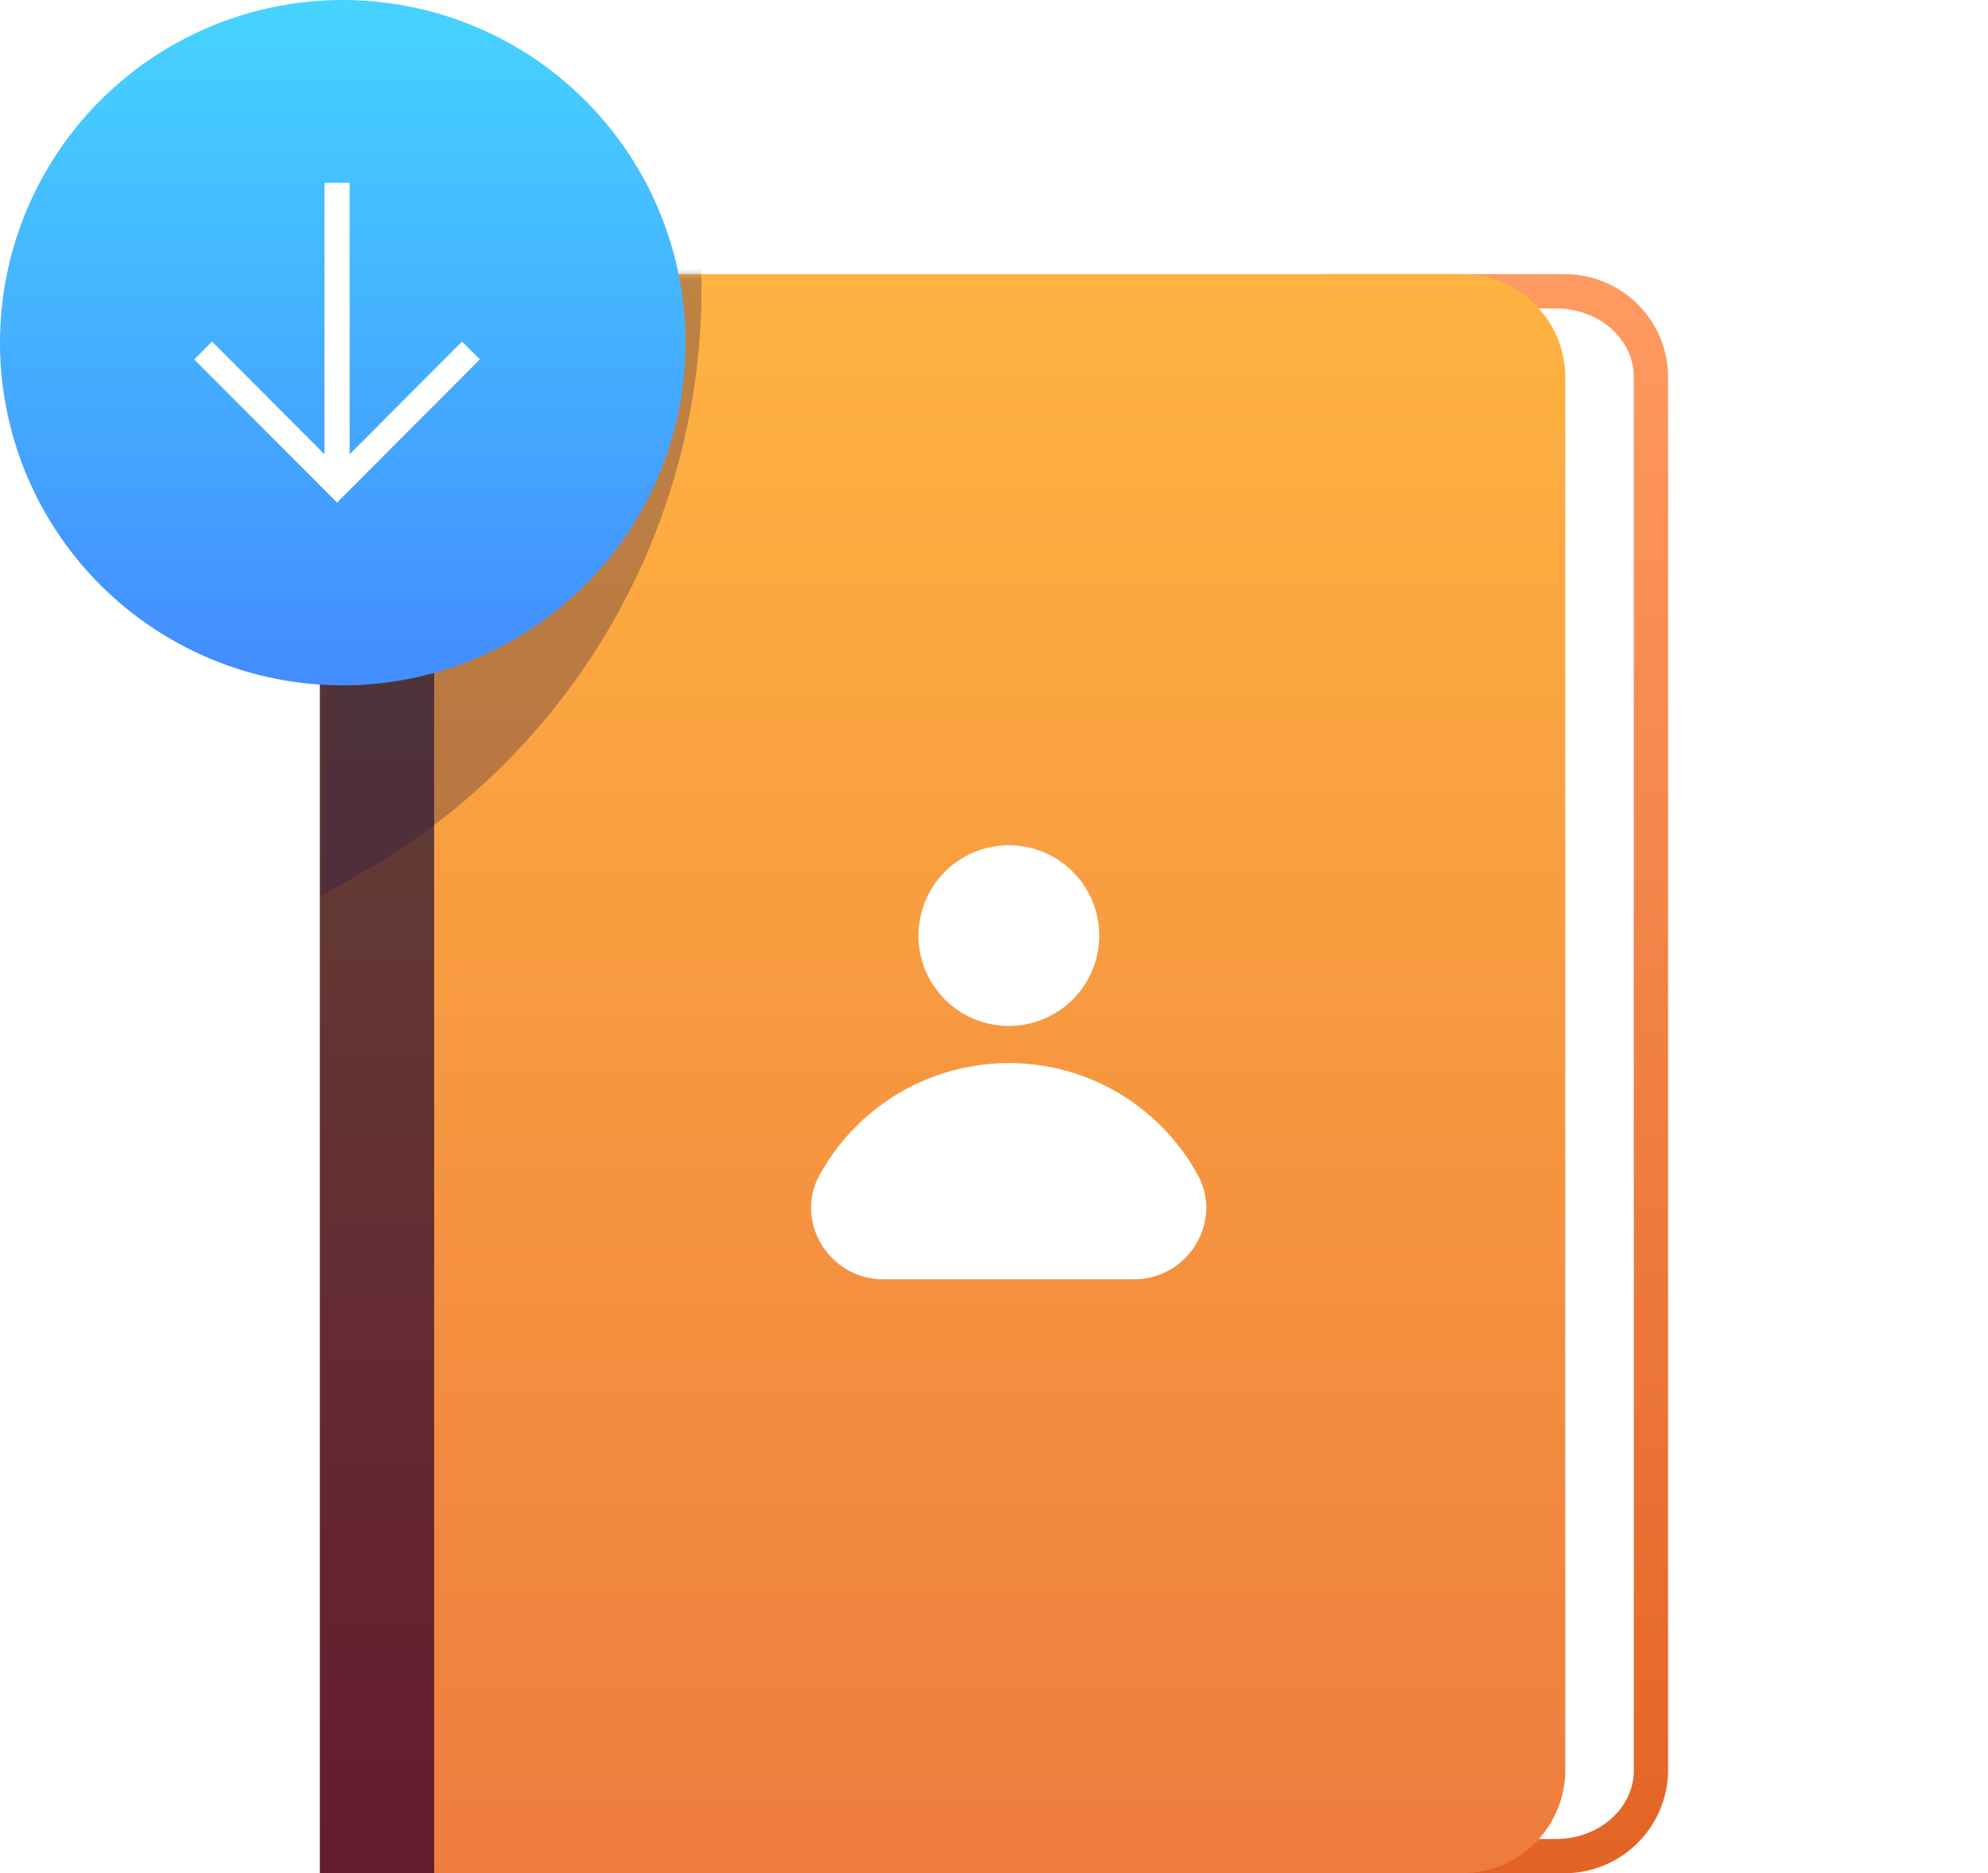 <svg xmlns="http://www.w3.org/2000/svg" width="174" height="164" fill="none" viewBox="0 0 174 164">
  <defs/>
  <g clip-path="url(#clip0)">
    <path fill="url(#paint0_linear)" d="M136.96 164H116V24h20.96a9.04 9.04 0 019.04 9.04v121.92a9.08 9.08 0 01-9.04 9.04z"/>
    <path fill="white" d="M143 155c0 3.31-3.05 6-6.81 6H113V27h23.19c3.76 0 6.81 2.69 6.81 6v122z"/>
    <path fill="url(#paint1_linear)" d="M127.96 164H28V24h99.96a9.04 9.04 0 019.04 9.04v121.92a9.04 9.04 0 01-9.04 9.04z"/>
    <path fill="white" d="M88.3 89.82a7.91 7.91 0 100-15.82 7.91 7.91 0 000 15.82zM77.3 112c-4.7 0-7.84-5.05-5.54-9.18a18.93 18.93 0 0116.53-9.75c7.1 0 13.31 3.92 16.52 9.75 2.3 4.1-.84 9.18-5.54 9.18H77.3z"/>
    <path fill="url(#paint2_linear)" d="M38 24H28v140h10V24z"/>
    <mask id="a" width="86" height="79" x="28" y="24" maskUnits="userSpaceOnUse">
      <path fill="#C4C4C4" d="M0 0h85.45v78.57H0z" transform="matrix(-1 0 0 1 113.45 24)"/>
    </mask>
    <g filter="url(#filter0_f)" mask="url(#a)" opacity=".3">
      <path fill="#221548" d="M61.4.92L28 24v54.51l3.78-2.17A58.93 58.93 0 0061.4 25.22V.92z"/>
    </g>
    <path fill="url(#paint3_linear)" d="M60 30a30 30 0 10-60 0 30 30 0 0060 0z"/>
    <path fill="white" fill-rule="evenodd" d="M29.5 44L42 31.46l-1.56-1.56-9.84 9.87V16h-2.2v23.77l-9.84-9.87L17 31.47 29.5 44z" clip-rule="evenodd"/>
  </g>
  <defs>
    <linearGradient id="paint0_linear" x1="131" x2="131" y1="24" y2="164" gradientUnits="userSpaceOnUse">
      <stop stop-color="#FF9A61"/>
      <stop offset="1" stop-color="#E36425"/>
    </linearGradient>
    <linearGradient id="paint1_linear" x1="82.81" x2="82.81" y1="24" y2="164" gradientUnits="userSpaceOnUse">
      <stop stop-color="#FFB341"/>
      <stop offset="1" stop-color="#EE7C3E"/>
    </linearGradient>
    <linearGradient id="paint2_linear" x1="33" x2="33" y1="24" y2="164" gradientUnits="userSpaceOnUse">
      <stop stop-color="#614B37"/>
      <stop offset="1" stop-color="#651B30"/>
    </linearGradient>
    <linearGradient id="paint3_linear" x1="50.16" x2="50.16" y1=".58" y2="57.69" gradientUnits="userSpaceOnUse">
      <stop stop-color="#46D3FF"/>
      <stop offset="1" stop-color="#438EFF"/>
    </linearGradient>
    <clipPath id="clip0">
      <path fill="white" d="M0 0h174v164H0z"/>
    </clipPath>
    <filter id="filter0_f" width="66.79" height="110.98" x="11.3" y="-15.78" color-interpolation-filters="sRGB" filterUnits="userSpaceOnUse">
      <feFlood flood-opacity="0" result="BackgroundImageFix"/>
      <feBlend in="SourceGraphic" in2="BackgroundImageFix" result="shape"/>
      <feGaussianBlur result="effect1_foregroundBlur" stdDeviation="8.35"/>
    </filter>
  </defs>
</svg>
